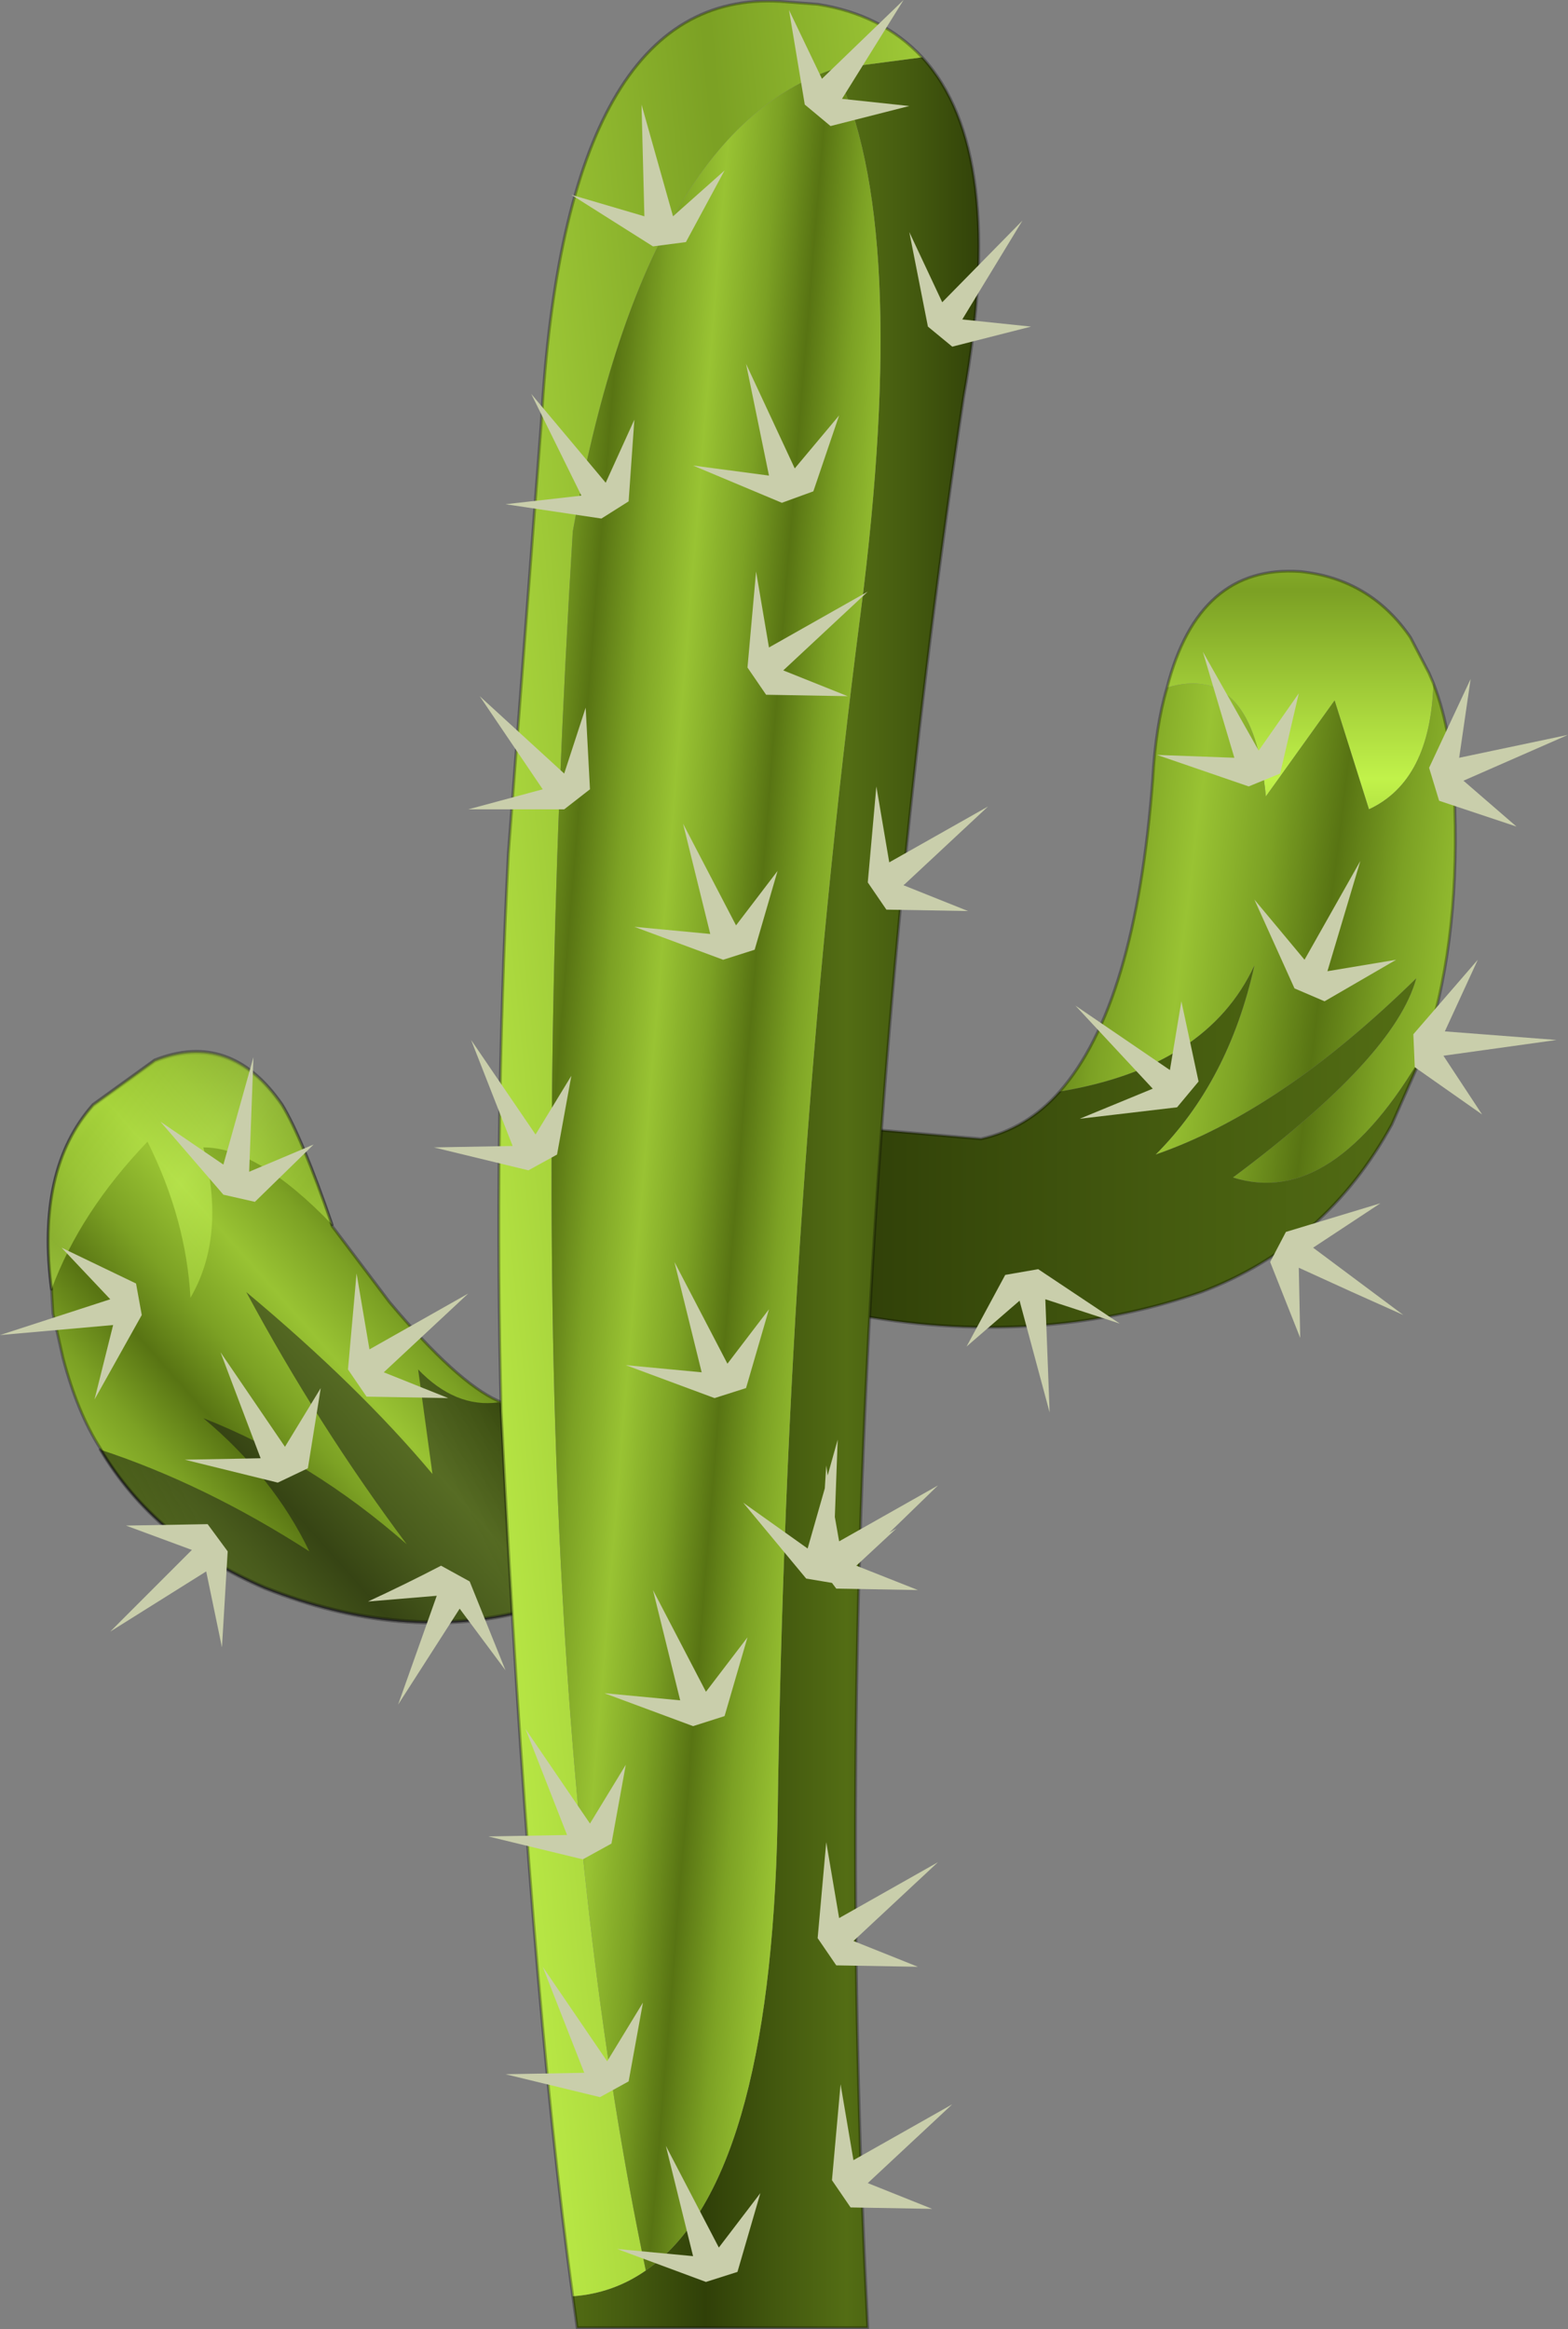 <?xml version="1.0" encoding="UTF-8" standalone="no"?>
<svg xmlns:ffdec="https://www.free-decompiler.com/flash" xmlns:xlink="http://www.w3.org/1999/xlink" ffdec:objectType="frame" height="81.3px" width="54.75px" xmlns="http://www.w3.org/2000/svg">
  <rect width="100%" height="100%" fill="#808080" stroke="none"/>
  <g transform="matrix(1.0, 0.0, 0.0, 1.0, 25.05, 80.6)">
    <use ffdec:characterId="10" height="81.3" transform="matrix(1.0, 0.0, 0.0, 1.0, -25.05, -80.6)" width="54.75" xlink:href="#decoration291-shape0"/>
  </g>
  <defs>
    <g id="decoration291-shape0" transform="matrix(1.0, 0.0, 0.0, 1.0, 25.05, 80.6)">
      <path d="M15.7 -56.6 Q16.8 -60.9 20.35 -60.65 22.8 -60.4 24.2 -58.35 L24.85 -57.1 25.0 -56.75 Q24.9 -53.35 22.75 -52.35 L21.55 -56.15 19.15 -52.8 Q18.7 -57.5 15.7 -56.6" fill="url(#decoration291-gradient0)" fill-rule="evenodd" stroke="none"/>
      <path d="M25.0 -56.75 Q25.7 -54.95 25.75 -52.35 25.9 -47.5 24.65 -43.85 21.5 -38.4 18.0 -39.5 23.65 -43.7 24.4 -46.45 19.65 -41.8 15.3 -40.3 17.85 -42.85 18.75 -46.9 17.1 -43.35 11.95 -42.5 14.6 -45.5 15.2 -53.4 15.3 -55.25 15.7 -56.6 18.7 -57.5 19.15 -52.8 L21.55 -56.15 22.75 -52.35 Q24.9 -53.35 25.0 -56.75" fill="url(#decoration291-gradient1)" fill-rule="evenodd" stroke="none"/>
      <path d="M24.65 -43.85 L23.55 -41.35 Q21.25 -37.15 16.9 -35.5 11.1 -33.5 4.6 -34.75 L5.15 -41.2 9.2 -40.85 Q10.8 -41.2 11.95 -42.5 17.1 -43.35 18.75 -46.9 17.85 -42.85 15.3 -40.3 19.65 -41.8 24.4 -46.45 23.65 -43.7 18.0 -39.5 21.5 -38.4 24.65 -43.85" fill="url(#decoration291-gradient2)" fill-rule="evenodd" stroke="none"/>
      <path d="M15.7 -56.6 Q16.8 -60.9 20.35 -60.65 22.8 -60.4 24.2 -58.35 L24.85 -57.1 25.0 -56.75 Q25.7 -54.95 25.75 -52.35 25.9 -47.5 24.65 -43.85 L23.55 -41.35 Q21.25 -37.15 16.9 -35.5 11.1 -33.5 4.6 -34.75 L5.15 -41.2 9.2 -40.85 Q10.8 -41.2 11.95 -42.5 14.6 -45.5 15.2 -53.4 15.3 -55.25 15.7 -56.6 Z" fill="none" stroke="#000000" stroke-linecap="round" stroke-linejoin="round" stroke-opacity="0.302" stroke-width="0.1"/>
      <path d="M-23.2 -34.75 L-23.25 -35.55 Q-23.8 -39.75 -21.8 -42.0 L-19.65 -43.55 Q-17.0 -44.6 -15.2 -42.0 -14.5 -40.85 -13.45 -37.8 L-11.45 -35.15 Q-9.1 -32.35 -7.65 -31.7 L-6.95 -31.4 -6.7 -24.4 Q-11.0 -23.3 -15.8 -25.2 -19.65 -26.85 -21.55 -30.05 -22.35 -31.3 -22.85 -33.2 L-23.2 -34.75" fill="url(#decoration291-gradient3)" fill-rule="evenodd" stroke="none"/>
      <path d="M-23.2 -34.75 L-23.25 -35.55 Q-23.8 -39.75 -21.8 -42.0 L-19.65 -43.55 Q-17.0 -44.6 -15.2 -42.0 -14.5 -40.85 -13.45 -37.8 L-11.45 -35.15 Q-9.1 -32.35 -7.65 -31.7 L-6.95 -31.4 -6.7 -24.4 Q-11.0 -23.3 -15.8 -25.2 -19.65 -26.85 -21.55 -30.05 -22.35 -31.3 -22.85 -33.2 L-23.2 -34.75 Z" fill="none" stroke="#000000" stroke-linecap="round" stroke-linejoin="round" stroke-opacity="0.302" stroke-width="0.1"/>
      <path d="M-23.25 -35.6 Q-23.8 -39.8 -21.8 -42.05 L-19.65 -43.6 Q-17.0 -44.65 -15.2 -42.05 -14.5 -40.9 -13.45 -37.85 -16.05 -40.55 -17.95 -40.55 -17.15 -37.45 -18.4 -35.3 -18.55 -38.05 -19.9 -40.75 -22.25 -38.3 -23.25 -35.6" fill="url(#decoration291-gradient4)" fill-rule="evenodd" stroke="none"/>
      <path d="M-23.25 -35.6 Q-23.8 -39.8 -21.8 -42.05 L-19.65 -43.6 Q-17.0 -44.65 -15.2 -42.05 -14.5 -40.9 -13.45 -37.85" fill="none" stroke="#000000" stroke-linecap="round" stroke-linejoin="round" stroke-opacity="0.302" stroke-width="0.1"/>
      <path d="M-21.55 -30.0 Q-17.9 -28.8 -14.25 -26.45 -15.5 -29.05 -17.95 -31.1 -14.15 -29.6 -10.85 -26.7 -13.95 -30.85 -16.45 -35.5 -12.5 -32.2 -9.95 -29.15 L-10.45 -32.8 Q-9.15 -31.45 -7.65 -31.65 L-6.95 -31.35 -6.7 -24.35 Q-11.0 -23.25 -15.8 -25.15 -19.65 -26.8 -21.55 -30.0" fill="url(#decoration291-gradient5)" fill-rule="evenodd" stroke="none"/>
      <path d="M-6.95 -31.35 L-6.7 -24.35 Q-11.0 -23.25 -15.8 -25.15 -19.65 -26.8 -21.55 -30.0" fill="none" stroke="#000000" stroke-linecap="round" stroke-linejoin="round" stroke-opacity="0.302" stroke-width="0.1"/>
      <path d="M-2.5 -1.35 Q1.85 -4.35 2.1 -17.05 2.4 -39.1 5.0 -59.2 6.75 -72.85 4.1 -78.2 L7.15 -78.6 Q10.15 -75.35 8.6 -66.75 3.55 -33.25 5.25 0.65 L-4.9 0.65 -5.05 -0.45 Q-3.65 -0.55 -2.5 -1.35" fill="url(#decoration291-gradient6)" fill-rule="evenodd" stroke="none"/>
      <path d="M4.1 -78.2 Q-2.55 -76.05 -5.05 -62.05 -7.35 -24.45 -2.5 -1.35 -3.65 -0.55 -5.05 -0.45 -6.55 -11.3 -7.55 -31.3 -7.8 -40.95 -7.3 -50.8 L-6.15 -65.85 Q-5.3 -81.0 2.2 -80.55 L3.5 -80.45 Q5.75 -80.1 7.15 -78.6 L4.1 -78.2" fill="url(#decoration291-gradient7)" fill-rule="evenodd" stroke="none"/>
      <path d="M4.1 -78.2 Q6.75 -72.85 5.0 -59.2 2.4 -39.1 2.1 -17.05 1.85 -4.35 -2.5 -1.35 -7.35 -24.45 -5.05 -62.05 -2.55 -76.05 4.1 -78.2" fill="url(#decoration291-gradient8)" fill-rule="evenodd" stroke="none"/>
      <path d="M-5.05 -0.45 L-4.9 0.65 5.25 0.65 Q3.55 -33.25 8.6 -66.75 10.15 -75.35 7.15 -78.6 5.75 -80.1 3.5 -80.45 L2.2 -80.55 Q-5.3 -81.0 -6.15 -65.85 L-7.3 -50.8 Q-7.8 -40.95 -7.55 -31.3 -6.55 -11.3 -5.05 -0.45 Z" fill="none" stroke="#000000" stroke-linecap="round" stroke-linejoin="round" stroke-opacity="0.302" stroke-width="0.1"/>
      <path d="M3.65 -77.85 L6.5 -80.6 4.35 -77.15 6.7 -76.9 3.95 -76.2 3.05 -76.95 2.5 -80.25 3.65 -77.85 M6.7 -72.5 L7.85 -70.05 10.65 -72.9 8.55 -69.45 10.95 -69.2 8.2 -68.5 7.35 -69.2 6.7 -72.5 M3.35 -63.45 L2.25 -63.05 -0.85 -64.35 1.8 -64.0 1.0 -67.9 2.7 -64.25 4.25 -66.1 3.35 -63.45 M2.3 -57.2 L4.55 -56.3 1.7 -56.35 1.05 -57.3 1.35 -60.65 1.8 -58.0 5.25 -59.95 2.3 -57.2 M15.35 -54.25 L18.05 -54.15 16.95 -57.85 18.9 -54.4 20.3 -56.4 19.65 -53.6 18.55 -53.15 15.35 -54.25 M22.45 -50.55 L21.3 -46.7 23.7 -47.1 21.2 -45.65 20.15 -46.1 18.75 -49.2 20.5 -47.1 22.45 -50.55 M5.55 -53.15 L6.0 -50.5 9.45 -52.45 6.5 -49.7 8.75 -48.8 5.9 -48.85 5.25 -49.8 5.55 -53.15 M10.55 -35.2 L8.7 -33.6 10.05 -36.1 11.2 -36.3 14.05 -34.4 11.45 -35.25 11.6 -31.3 10.55 -35.2 M20.35 -33.9 L19.3 -36.55 19.85 -37.6 23.15 -38.6 20.8 -37.05 23.95 -34.7 Q22.15 -35.5 20.3 -36.35 L20.35 -33.9 M15.2 -42.6 L12.5 -45.5 15.8 -43.25 16.2 -45.65 16.8 -42.85 16.05 -41.95 12.65 -41.55 15.2 -42.6 M24.85 -53.8 L26.3 -56.9 25.9 -54.15 29.7 -54.95 26.05 -53.35 27.9 -51.75 25.2 -52.65 24.85 -53.8 M25.4 -44.6 L29.3 -44.3 25.35 -43.75 26.7 -41.7 24.35 -43.35 24.3 -44.5 26.55 -47.1 25.4 -44.6 M4.2 -30.35 L4.1 -27.65 4.25 -26.8 7.7 -28.75 6.0 -27.1 6.25 -27.25 4.85 -25.95 7.0 -25.1 4.15 -25.15 4.0 -25.35 3.1 -25.5 0.9 -28.15 3.15 -26.55 3.75 -28.65 3.8 -29.45 3.85 -29.1 4.2 -30.35 M4.75 -12.85 L7.0 -11.95 4.15 -12.0 3.5 -12.95 3.8 -16.3 4.25 -13.65 7.7 -15.6 4.75 -12.85 M4.0 -4.5 L4.3 -7.85 4.75 -5.2 8.2 -7.15 5.25 -4.4 7.5 -3.5 4.65 -3.55 4.0 -4.5 M-2.55 -73.05 L-2.65 -76.95 -1.55 -73.05 0.25 -74.65 -1.1 -72.15 -2.25 -72.0 -5.1 -73.8 -2.55 -73.05 M-4.05 -62.5 L-7.4 -63.0 -4.75 -63.3 -6.5 -66.85 -3.9 -63.75 -2.9 -65.95 -3.1 -63.1 -4.05 -62.5 M-20.1 -34.7 L-21.75 -31.75 -21.1 -34.35 -25.05 -34.0 -21.2 -35.25 -22.9 -37.05 -20.3 -35.8 -20.1 -34.7 M-5.35 -52.35 L-8.7 -52.35 -6.1 -53.05 -8.3 -56.3 -5.35 -53.6 -4.6 -55.9 -4.45 -53.05 -5.35 -52.35 M-2.9 -48.25 L-0.25 -48.0 -1.2 -51.85 0.65 -48.3 2.1 -50.2 1.3 -47.45 0.2 -47.1 -2.9 -48.25 M-14.1 -40.65 L-16.15 -38.65 -17.25 -38.9 -19.45 -41.45 -17.25 -39.95 -16.2 -43.7 -16.35 -39.7 -14.1 -40.65 M-11.65 -32.7 L-9.4 -31.8 -12.25 -31.85 -12.9 -32.8 -12.6 -36.15 -12.15 -33.5 -8.7 -35.45 -11.65 -32.7 M-5.6 -40.3 L-6.6 -39.75 -9.9 -40.55 -7.15 -40.6 -8.6 -44.3 -6.35 -41.0 -5.1 -43.05 -5.6 -40.3 M-0.1 -31.8 L-3.2 -32.95 -0.55 -32.7 -1.5 -36.55 0.35 -33.0 1.8 -34.9 1.0 -32.15 -0.1 -31.8 M-0.4 -21.55 L1.05 -23.45 0.25 -20.7 -0.85 -20.35 -3.95 -21.5 -1.3 -21.25 -2.25 -25.1 -0.4 -21.55 M-8.65 -25.4 L-7.4 -22.3 -9.0 -24.45 -11.15 -21.1 -9.8 -24.9 -12.2 -24.7 Q-10.9 -25.3 -9.65 -25.95 L-8.65 -25.4 M-15.35 -28.85 L-18.6 -29.65 -15.95 -29.7 -17.35 -33.4 -15.1 -30.1 -13.85 -32.15 -14.3 -29.35 -15.35 -28.85 M-17.1 -26.45 L-17.3 -23.1 -17.85 -25.75 -21.2 -23.65 -18.35 -26.5 -20.65 -27.35 -17.8 -27.4 -17.1 -26.45 M-4.65 -8.25 L-6.1 -11.95 -3.85 -8.65 -2.6 -10.7 -3.1 -7.95 -4.1 -7.4 -7.4 -8.2 -4.65 -8.25 M-4.7 -15.7 L-8.0 -16.5 -5.25 -16.55 -6.7 -20.25 -4.45 -16.95 -3.2 -19.0 -3.7 -16.25 -4.7 -15.7 M1.5 -4.05 L0.7 -1.3 -0.4 -0.95 -3.5 -2.1 -0.85 -1.85 -1.8 -5.7 0.05 -2.15 1.5 -4.05" fill="#c9ceab" fill-rule="evenodd" stroke="none"/>
    </g>
    <linearGradient gradientTransform="matrix(0.0, 0.004, -0.005, 0.0, 20.25, -56.7)" gradientUnits="userSpaceOnUse" id="decoration291-gradient0" spreadMethod="reflect" x1="-819.2" x2="819.2">
      <stop offset="0.008" stop-color="#7ca124"/>
      <stop offset="1.0" stop-color="#c1f24a"/>
    </linearGradient>
    <linearGradient gradientTransform="matrix(0.003, 4.0E-4, -0.002, 0.016, 18.55, -46.1)" gradientUnits="userSpaceOnUse" id="decoration291-gradient1" spreadMethod="reflect" x1="-819.2" x2="819.2">
      <stop offset="0.0" stop-color="#99c333"/>
      <stop offset="0.529" stop-color="#7ca124"/>
      <stop offset="1.0" stop-color="#587413"/>
    </linearGradient>
    <linearGradient gradientTransform="matrix(0.012, 0.0, 0.0, 0.008, 14.6, -40.6)" gradientUnits="userSpaceOnUse" id="decoration291-gradient2" spreadMethod="reflect" x1="-819.2" x2="819.2">
      <stop offset="0.0" stop-color="#304008"/>
      <stop offset="0.533" stop-color="#445a0f"/>
      <stop offset="1.0" stop-color="#536d14"/>
    </linearGradient>
    <linearGradient gradientTransform="matrix(-0.002, 0.002, -0.008, -0.009, -17.3, -34.15)" gradientUnits="userSpaceOnUse" id="decoration291-gradient3" spreadMethod="reflect" x1="-819.2" x2="819.2">
      <stop offset="0.0" stop-color="#99c333"/>
      <stop offset="0.529" stop-color="#7ca124"/>
      <stop offset="1.0" stop-color="#587413"/>
    </linearGradient>
    <linearGradient gradientTransform="matrix(0.002, 0.001, -0.003, 0.004, -19.2, -41.75)" gradientUnits="userSpaceOnUse" id="decoration291-gradient4" spreadMethod="reflect" x1="-819.2" x2="819.2">
      <stop offset="0.008" stop-color="#b5e544" stop-opacity="0.498"/>
      <stop offset="1.0" stop-color="#d0ff61" stop-opacity="0.498"/>
    </linearGradient>
    <linearGradient gradientTransform="matrix(0.004, -0.002, 0.003, 0.006, -8.95, -26.95)" gradientUnits="userSpaceOnUse" id="decoration291-gradient5" spreadMethod="reflect" x1="-819.2" x2="819.2">
      <stop offset="0.553" stop-color="#151515" stop-opacity="0.498"/>
      <stop offset="0.992" stop-color="#000000" stop-opacity="0.498"/>
    </linearGradient>
    <linearGradient gradientTransform="matrix(0.003, 0.0, 0.0, 0.048, 2.05, -39.0)" gradientUnits="userSpaceOnUse" id="decoration291-gradient6" spreadMethod="reflect" x1="-819.2" x2="819.2">
      <stop offset="0.0" stop-color="#304008"/>
      <stop offset="0.533" stop-color="#445a0f"/>
      <stop offset="1.0" stop-color="#536d14"/>
    </linearGradient>
    <linearGradient gradientTransform="matrix(-0.009, 0.001, -0.005, -0.049, -35.05, -54.0)" gradientUnits="userSpaceOnUse" id="decoration291-gradient7" spreadMethod="reflect" x1="-819.2" x2="819.2">
      <stop offset="0.008" stop-color="#7ca124"/>
      <stop offset="1.0" stop-color="#c1f24a"/>
    </linearGradient>
    <linearGradient gradientTransform="matrix(0.002, 2.0E-4, -0.004, 0.049, -0.65, -43.0)" gradientUnits="userSpaceOnUse" id="decoration291-gradient8" spreadMethod="reflect" x1="-819.2" x2="819.2">
      <stop offset="0.0" stop-color="#99c333"/>
      <stop offset="0.529" stop-color="#7ca124"/>
      <stop offset="1.0" stop-color="#587413"/>
    </linearGradient>
  </defs>
</svg>
